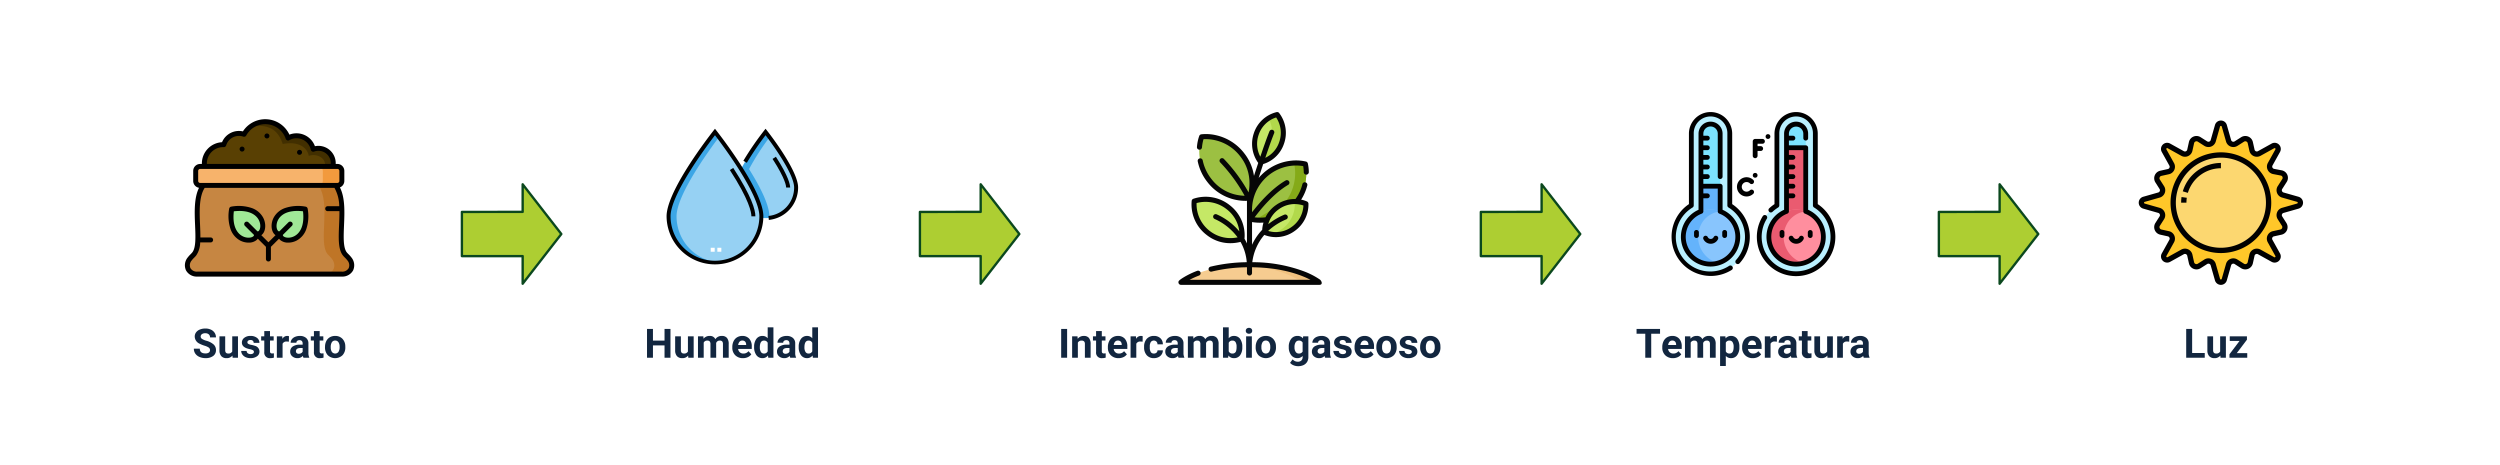 <svg xmlns="http://www.w3.org/2000/svg" xmlns:xlink="http://www.w3.org/1999/xlink" width="1048" height="195" viewBox="0 0 1048 195">
  <defs>
    <filter id="Rectángulo_348644" x="0" y="0" width="1048" height="195" filterUnits="userSpaceOnUse">
      <feOffset dy="3" input="SourceAlpha"/>
      <feGaussianBlur stdDeviation="3" result="blur"/>
      <feFlood flood-opacity="0.161"/>
      <feComposite operator="in" in2="blur"/>
      <feComposite in="SourceGraphic"/>
    </filter>
    <filter id="Icon_akar-arrow-right-thick" x="184.126" y="67.762" width="60.679" height="60.679" filterUnits="userSpaceOnUse">
      <feOffset dy="3" input="SourceAlpha"/>
      <feGaussianBlur stdDeviation="3" result="blur-2"/>
      <feFlood flood-opacity="0.161"/>
      <feComposite operator="in" in2="blur-2"/>
      <feComposite in="SourceGraphic"/>
    </filter>
    <filter id="Icon_akar-arrow-right-thick-2" x="611.268" y="67.762" width="60.679" height="60.679" filterUnits="userSpaceOnUse">
      <feOffset dy="3" input="SourceAlpha"/>
      <feGaussianBlur stdDeviation="3" result="blur-3"/>
      <feFlood flood-opacity="0.161"/>
      <feComposite operator="in" in2="blur-3"/>
      <feComposite in="SourceGraphic"/>
    </filter>
    <filter id="Icon_akar-arrow-right-thick-3" x="376.126" y="67.762" width="60.679" height="60.679" filterUnits="userSpaceOnUse">
      <feOffset dy="3" input="SourceAlpha"/>
      <feGaussianBlur stdDeviation="3" result="blur-4"/>
      <feFlood flood-opacity="0.161"/>
      <feComposite operator="in" in2="blur-4"/>
      <feComposite in="SourceGraphic"/>
    </filter>
    <filter id="Icon_akar-arrow-right-thick-4" x="803.268" y="67.762" width="60.679" height="60.679" filterUnits="userSpaceOnUse">
      <feOffset dy="3" input="SourceAlpha"/>
      <feGaussianBlur stdDeviation="3" result="blur-5"/>
      <feFlood flood-opacity="0.161"/>
      <feComposite operator="in" in2="blur-5"/>
      <feComposite in="SourceGraphic"/>
    </filter>
  </defs>
  <g id="Grupo_1008715" data-name="Grupo 1008715" transform="translate(814 7248.971)">
    <g transform="matrix(1, 0, 0, 1, -814, -7248.97)" filter="url(#Rectángulo_348644)">
      <rect id="Rectángulo_348644-2" data-name="Rectángulo 348644" width="1030" height="177" rx="15" transform="translate(9 6)" fill="#fff"/>
    </g>
    <path id="Trazado_715387" data-name="Trazado 715387" d="M42.035,14.829a1.278,1.278,0,0,0-.5-1.083,6.533,6.533,0,0,0-1.793-.8,12.71,12.71,0,0,1-2.05-.826,3.35,3.35,0,0,1-2.059-3,2.919,2.919,0,0,1,.552-1.747,3.6,3.6,0,0,1,1.585-1.2,5.967,5.967,0,0,1,2.32-.432,5.432,5.432,0,0,1,2.308.469,3.674,3.674,0,0,1,1.573,1.324,3.464,3.464,0,0,1,.56,1.942h-2.49a1.63,1.63,0,0,0-.523-1.291,2.15,2.15,0,0,0-1.469-.461,2.3,2.3,0,0,0-1.419.386,1.217,1.217,0,0,0-.506,1.017,1.166,1.166,0,0,0,.594.988,6.705,6.705,0,0,0,1.747.747,7.55,7.55,0,0,1,3.1,1.585,3.157,3.157,0,0,1,.971,2.357,2.909,2.909,0,0,1-1.187,2.461,5.2,5.2,0,0,1-3.2.892,6.171,6.171,0,0,1-2.54-.51,4.019,4.019,0,0,1-1.747-1.4,3.582,3.582,0,0,1-.6-2.059h2.5q0,2,2.391,2a2.326,2.326,0,0,0,1.386-.361A1.175,1.175,0,0,0,42.035,14.829Zm9.4,2.258a3.008,3.008,0,0,1-2.457,1.079,2.837,2.837,0,0,1-2.2-.83A3.543,3.543,0,0,1,46,14.9V9.019h2.4v5.809q0,1.4,1.278,1.4a1.732,1.732,0,0,0,1.677-.848V9.019h2.407V18H51.507Zm9-1.569A.773.773,0,0,0,60,14.825a4.95,4.95,0,0,0-1.4-.452q-3.2-.672-3.2-2.723a2.468,2.468,0,0,1,.992-2,4,4,0,0,1,2.594-.8,4.307,4.307,0,0,1,2.735.805,2.538,2.538,0,0,1,1.025,2.092h-2.4a1.161,1.161,0,0,0-.332-.851,1.405,1.405,0,0,0-1.038-.336,1.436,1.436,0,0,0-.938.274.865.865,0,0,0-.332.7.739.739,0,0,0,.378.643,3.885,3.885,0,0,0,1.274.423,10.407,10.407,0,0,1,1.511.4,2.482,2.482,0,0,1,1.9,2.416,2.343,2.343,0,0,1-1.054,1.988,4.548,4.548,0,0,1-2.723.76,4.75,4.75,0,0,1-2-.4,3.363,3.363,0,0,1-1.374-1.1,2.565,2.565,0,0,1-.5-1.515h2.274a1.252,1.252,0,0,0,.473.979,1.877,1.877,0,0,0,1.179.34,1.737,1.737,0,0,0,1.042-.261A.814.814,0,0,0,60.438,15.518Zm6.749-8.708V9.019h1.536v1.76H67.187v4.482a1.07,1.07,0,0,0,.191.714.959.959,0,0,0,.73.216,3.826,3.826,0,0,0,.706-.058V17.95a4.938,4.938,0,0,1-1.453.216,2.29,2.29,0,0,1-2.573-2.548V10.778H63.476V9.019h1.312V6.811Zm7.919,4.458a6.517,6.517,0,0,0-.863-.066,1.757,1.757,0,0,0-1.785.921V18h-2.4V9.019h2.266l.066,1.071a2.223,2.223,0,0,1,2-1.237,2.514,2.514,0,0,1,.747.108ZM81.215,18a2.664,2.664,0,0,1-.241-.805,2.9,2.9,0,0,1-2.266.971,3.189,3.189,0,0,1-2.187-.764,2.456,2.456,0,0,1-.867-1.926,2.538,2.538,0,0,1,1.058-2.191,5.222,5.222,0,0,1,3.059-.772h1.1V12a1.48,1.48,0,0,0-.32-1,1.257,1.257,0,0,0-1.009-.374,1.429,1.429,0,0,0-.95.291.987.987,0,0,0-.344.8h-2.4a2.41,2.41,0,0,1,.481-1.444A3.182,3.182,0,0,1,77.7,9.23a4.961,4.961,0,0,1,1.976-.378,3.92,3.92,0,0,1,2.635.834,2.918,2.918,0,0,1,.975,2.345v3.893a4.294,4.294,0,0,0,.357,1.934V18Zm-1.984-1.668a2.066,2.066,0,0,0,.979-.237,1.554,1.554,0,0,0,.664-.635V13.916h-.9q-1.8,0-1.917,1.245l-.008.141a.96.96,0,0,0,.315.739A1.225,1.225,0,0,0,79.231,16.332ZM88,6.811V9.019h1.536v1.76H88v4.482a1.07,1.07,0,0,0,.191.714.959.959,0,0,0,.73.216,3.826,3.826,0,0,0,.706-.058V17.95a4.938,4.938,0,0,1-1.453.216A2.29,2.29,0,0,1,85.6,15.618V10.778H84.286V9.019H85.6V6.811Zm2.25,6.616a5.326,5.326,0,0,1,.515-2.382,3.768,3.768,0,0,1,1.482-1.619,4.323,4.323,0,0,1,2.245-.573,4.09,4.09,0,0,1,2.968,1.112,4.464,4.464,0,0,1,1.282,3.021l.017.614A4.694,4.694,0,0,1,97.6,16.917a4.472,4.472,0,0,1-6.2,0,4.777,4.777,0,0,1-1.158-3.387Zm2.4.17a3.357,3.357,0,0,0,.481,1.958,1.73,1.73,0,0,0,2.739.008,3.674,3.674,0,0,0,.49-2.141,3.324,3.324,0,0,0-.49-1.945,1.592,1.592,0,0,0-1.378-.69,1.566,1.566,0,0,0-1.361.686A3.736,3.736,0,0,0,92.645,13.6Z" transform="translate(-768 -7117)" fill="#12263f"/>
    <path id="Trazado_715388" data-name="Trazado 715388" d="M41.064,18h-2.49V12.82H33.718V18h-2.49V5.914h2.49v4.9h4.856v-4.9h2.49Zm7.4-.913A3.008,3.008,0,0,1,46,18.166a2.837,2.837,0,0,1-2.2-.83,3.543,3.543,0,0,1-.776-2.432V9.019h2.4v5.809q0,1.4,1.278,1.4a1.732,1.732,0,0,0,1.677-.848V9.019h2.407V18H48.527Zm6.383-8.068.075,1A3.156,3.156,0,0,1,57.5,8.853a2.4,2.4,0,0,1,2.382,1.37,3.084,3.084,0,0,1,2.7-1.37,2.679,2.679,0,0,1,2.175.851,3.911,3.911,0,0,1,.714,2.561V18H63.061V12.272a1.71,1.71,0,0,0-.3-1.116,1.324,1.324,0,0,0-1.054-.353,1.5,1.5,0,0,0-1.494,1.029L60.222,18h-2.4V12.281a1.689,1.689,0,0,0-.307-1.129A1.337,1.337,0,0,0,56.47,10.8a1.555,1.555,0,0,0-1.478.847V18h-2.4V9.019Zm16.6,9.147a4.409,4.409,0,0,1-3.217-1.212,4.308,4.308,0,0,1-1.241-3.229v-.232a5.426,5.426,0,0,1,.523-2.42,3.838,3.838,0,0,1,1.482-1.644,4.159,4.159,0,0,1,2.187-.577,3.727,3.727,0,0,1,2.9,1.162,4.722,4.722,0,0,1,1.058,3.3v.979H69.42a2.229,2.229,0,0,0,.7,1.411,2.12,2.12,0,0,0,1.482.531,2.589,2.589,0,0,0,2.167-1l1.179,1.32a3.6,3.6,0,0,1-1.461,1.191A4.793,4.793,0,0,1,71.445,18.166Zm-.274-7.379a1.5,1.5,0,0,0-1.158.484,2.5,2.5,0,0,0-.569,1.384h3.337v-.192a1.786,1.786,0,0,0-.432-1.238A1.547,1.547,0,0,0,71.171,10.787Zm4.956,2.656a5.413,5.413,0,0,1,.942-3.345,3.057,3.057,0,0,1,2.577-1.245,2.751,2.751,0,0,1,2.167.979V5.25H84.22V18H82.053l-.116-.955a2.823,2.823,0,0,1-2.308,1.121,3.049,3.049,0,0,1-2.544-1.249A5.587,5.587,0,0,1,76.127,13.443Zm2.4.179a3.546,3.546,0,0,0,.44,1.937,1.433,1.433,0,0,0,1.278.673,1.605,1.605,0,0,0,1.569-.939v-3.55A1.582,1.582,0,0,0,80.26,10.8Q78.526,10.8,78.526,13.621ZM91.284,18a2.664,2.664,0,0,1-.241-.805,2.9,2.9,0,0,1-2.266.971A3.189,3.189,0,0,1,86.59,17.4a2.456,2.456,0,0,1-.867-1.926,2.538,2.538,0,0,1,1.058-2.191,5.222,5.222,0,0,1,3.059-.772h1.1V12a1.48,1.48,0,0,0-.32-1,1.257,1.257,0,0,0-1.009-.374,1.429,1.429,0,0,0-.95.291.987.987,0,0,0-.344.8h-2.4a2.41,2.41,0,0,1,.481-1.444A3.182,3.182,0,0,1,87.764,9.23a4.961,4.961,0,0,1,1.976-.378,3.92,3.92,0,0,1,2.635.834,2.918,2.918,0,0,1,.975,2.345v3.893a4.294,4.294,0,0,0,.357,1.934V18ZM89.3,16.332a2.066,2.066,0,0,0,.979-.237,1.554,1.554,0,0,0,.664-.635V13.916h-.9q-1.8,0-1.917,1.245l-.008.141a.96.96,0,0,0,.315.739A1.225,1.225,0,0,0,89.3,16.332Zm5.52-2.889a5.413,5.413,0,0,1,.942-3.345A3.057,3.057,0,0,1,98.34,8.853a2.751,2.751,0,0,1,2.167.979V5.25h2.407V18h-2.167l-.116-.955a2.823,2.823,0,0,1-2.308,1.121,3.049,3.049,0,0,1-2.544-1.249A5.587,5.587,0,0,1,94.82,13.443Zm2.4.179a3.546,3.546,0,0,0,.44,1.937,1.433,1.433,0,0,0,1.278.673,1.605,1.605,0,0,0,1.569-.939v-3.55a1.582,1.582,0,0,0-1.552-.939Q97.219,10.8,97.219,13.621Z" transform="translate(-574 -7117)" fill="#12263f"/>
    <path id="Trazado_715390" data-name="Trazado 715390" d="M27.891,7.931h-3.7V18H21.7V7.931H18.046V5.914h9.845Zm5.4,10.235a4.409,4.409,0,0,1-3.217-1.212,4.308,4.308,0,0,1-1.241-3.229v-.232a5.426,5.426,0,0,1,.523-2.42,3.838,3.838,0,0,1,1.482-1.644,4.159,4.159,0,0,1,2.187-.577,3.727,3.727,0,0,1,2.9,1.162,4.722,4.722,0,0,1,1.058,3.3v.979H31.261a2.229,2.229,0,0,0,.7,1.411,2.12,2.12,0,0,0,1.482.531,2.589,2.589,0,0,0,2.167-1l1.179,1.32a3.6,3.6,0,0,1-1.461,1.191A4.793,4.793,0,0,1,33.286,18.166Zm-.274-7.379a1.5,1.5,0,0,0-1.158.484,2.5,2.5,0,0,0-.569,1.384h3.337v-.192a1.786,1.786,0,0,0-.432-1.238A1.547,1.547,0,0,0,33.012,10.787Zm7.579-1.768.075,1a3.156,3.156,0,0,1,2.582-1.17,2.4,2.4,0,0,1,2.382,1.37,3.084,3.084,0,0,1,2.7-1.37A2.679,2.679,0,0,1,50.5,9.7a3.911,3.911,0,0,1,.714,2.561V18H48.809V12.272a1.71,1.71,0,0,0-.3-1.116,1.324,1.324,0,0,0-1.054-.353,1.5,1.5,0,0,0-1.494,1.029L45.97,18h-2.4V12.281a1.689,1.689,0,0,0-.307-1.129,1.337,1.337,0,0,0-1.046-.349,1.555,1.555,0,0,0-1.478.847V18h-2.4V9.019Zm20.553,4.574a5.387,5.387,0,0,1-.942,3.324,3.021,3.021,0,0,1-2.544,1.249,2.8,2.8,0,0,1-2.2-.946v4.233h-2.4V9.019h2.225l.083.88a2.819,2.819,0,0,1,2.274-1.046,3.041,3.041,0,0,1,2.582,1.229,5.532,5.532,0,0,1,.921,3.387Zm-2.4-.174a3.535,3.535,0,0,0-.444-1.934A1.446,1.446,0,0,0,57.01,10.8a1.571,1.571,0,0,0-1.552.863v3.677a1.6,1.6,0,0,0,1.569.888Q58.745,16.232,58.745,13.418Zm8.019,4.748a4.409,4.409,0,0,1-3.217-1.212,4.308,4.308,0,0,1-1.241-3.229v-.232a5.426,5.426,0,0,1,.523-2.42,3.838,3.838,0,0,1,1.482-1.644A4.159,4.159,0,0,1,66.5,8.853a3.727,3.727,0,0,1,2.9,1.162,4.722,4.722,0,0,1,1.058,3.3v.979H64.738a2.229,2.229,0,0,0,.7,1.411,2.12,2.12,0,0,0,1.482.531,2.589,2.589,0,0,0,2.167-1l1.179,1.32a3.6,3.6,0,0,1-1.461,1.191A4.793,4.793,0,0,1,66.763,18.166Zm-.274-7.379a1.5,1.5,0,0,0-1.158.484,2.5,2.5,0,0,0-.569,1.384H68.1v-.192a1.786,1.786,0,0,0-.432-1.238A1.547,1.547,0,0,0,66.49,10.787Zm10.376.481A6.517,6.517,0,0,0,76,11.2a1.757,1.757,0,0,0-1.785.921V18h-2.4V9.019h2.266l.066,1.071a2.223,2.223,0,0,1,2-1.237,2.514,2.514,0,0,1,.747.108ZM82.975,18a2.664,2.664,0,0,1-.241-.805,2.9,2.9,0,0,1-2.266.971,3.189,3.189,0,0,1-2.187-.764,2.456,2.456,0,0,1-.867-1.926,2.538,2.538,0,0,1,1.058-2.191,5.222,5.222,0,0,1,3.059-.772h1.1V12a1.48,1.48,0,0,0-.32-1,1.257,1.257,0,0,0-1.009-.374,1.429,1.429,0,0,0-.95.291.987.987,0,0,0-.344.8h-2.4a2.41,2.41,0,0,1,.481-1.444A3.182,3.182,0,0,1,79.455,9.23a4.961,4.961,0,0,1,1.976-.378,3.92,3.92,0,0,1,2.635.834,2.918,2.918,0,0,1,.975,2.345v3.893a4.294,4.294,0,0,0,.357,1.934V18Zm-1.984-1.668a2.066,2.066,0,0,0,.979-.237,1.554,1.554,0,0,0,.664-.635V13.916h-.9q-1.8,0-1.917,1.245l-.008.141a.96.96,0,0,0,.315.739A1.225,1.225,0,0,0,80.991,16.332Zm8.766-9.521V9.019h1.536v1.76H89.757v4.482a1.07,1.07,0,0,0,.191.714.959.959,0,0,0,.73.216,3.826,3.826,0,0,0,.706-.058V17.95a4.938,4.938,0,0,1-1.453.216,2.29,2.29,0,0,1-2.573-2.548V10.778H86.046V9.019h1.312V6.811Zm8.251,10.276a3.008,3.008,0,0,1-2.457,1.079,2.837,2.837,0,0,1-2.2-.83,3.543,3.543,0,0,1-.776-2.432V9.019h2.4v5.809q0,1.4,1.278,1.4a1.732,1.732,0,0,0,1.677-.848V9.019h2.407V18H98.074Zm9.181-5.819a6.517,6.517,0,0,0-.863-.066,1.757,1.757,0,0,0-1.785.921V18h-2.4V9.019h2.266l.066,1.071a2.223,2.223,0,0,1,2-1.237,2.514,2.514,0,0,1,.747.108ZM113.3,18a2.664,2.664,0,0,1-.241-.805,2.9,2.9,0,0,1-2.266.971A3.189,3.189,0,0,1,108.6,17.4a2.456,2.456,0,0,1-.867-1.926,2.538,2.538,0,0,1,1.058-2.191,5.222,5.222,0,0,1,3.059-.772h1.1V12a1.48,1.48,0,0,0-.32-1,1.257,1.257,0,0,0-1.009-.374,1.429,1.429,0,0,0-.95.291.987.987,0,0,0-.344.8h-2.4a2.41,2.41,0,0,1,.481-1.444,3.182,3.182,0,0,1,1.361-1.042,4.961,4.961,0,0,1,1.976-.378,3.92,3.92,0,0,1,2.635.834,2.918,2.918,0,0,1,.975,2.345v3.893a4.294,4.294,0,0,0,.357,1.934V18Zm-1.984-1.668a2.066,2.066,0,0,0,.979-.237,1.554,1.554,0,0,0,.664-.635V13.916h-.9q-1.8,0-1.917,1.245l-.008.141a.96.96,0,0,0,.315.739A1.225,1.225,0,0,0,111.314,16.332Z" transform="translate(-146 -7117)" fill="#12263f"/>
    <path id="Trazado_715391" data-name="Trazado 715391" d="M56.944,16h5.288v2H54.453V5.914h2.49Zm11.82,1.087a3.008,3.008,0,0,1-2.457,1.079,2.837,2.837,0,0,1-2.2-.83,3.543,3.543,0,0,1-.776-2.432V9.019h2.4v5.809q0,1.4,1.278,1.4a1.732,1.732,0,0,0,1.677-.848V9.019h2.407V18H68.83Zm6.89-1.021h4.391V18H72.591V16.539l4.225-5.586h-4.1V9.019h7.2v1.413Z" transform="translate(48 -7117)" fill="#12263f"/>
    <path id="Trazado_715389" data-name="Trazado 715389" d="M55.334,18h-2.49V5.914h2.49Zm4.358-8.981.075,1.038a3.136,3.136,0,0,1,2.582-1.2,2.606,2.606,0,0,1,2.125.838,3.912,3.912,0,0,1,.714,2.507V18h-2.4V12.256a1.556,1.556,0,0,0-.332-1.108,1.486,1.486,0,0,0-1.1-.344,1.65,1.65,0,0,0-1.519.863V18h-2.4V9.019ZM69.877,6.811V9.019h1.536v1.76H69.877v4.482a1.07,1.07,0,0,0,.191.714.959.959,0,0,0,.73.216,3.826,3.826,0,0,0,.706-.058V17.95a4.938,4.938,0,0,1-1.453.216,2.29,2.29,0,0,1-2.573-2.548V10.778H66.167V9.019h1.312V6.811Zm7.006,11.355a4.409,4.409,0,0,1-3.217-1.212,4.308,4.308,0,0,1-1.241-3.229v-.232a5.426,5.426,0,0,1,.523-2.42A3.838,3.838,0,0,1,74.43,9.429a4.159,4.159,0,0,1,2.187-.577,3.727,3.727,0,0,1,2.9,1.162,4.722,4.722,0,0,1,1.058,3.3v.979H74.857a2.229,2.229,0,0,0,.7,1.411,2.12,2.12,0,0,0,1.482.531,2.589,2.589,0,0,0,2.167-1l1.179,1.32a3.6,3.6,0,0,1-1.461,1.191A4.793,4.793,0,0,1,76.883,18.166Zm-.274-7.379a1.5,1.5,0,0,0-1.158.484,2.5,2.5,0,0,0-.569,1.384h3.337v-.192a1.786,1.786,0,0,0-.432-1.238A1.547,1.547,0,0,0,76.609,10.787Zm10.376.481a6.517,6.517,0,0,0-.863-.066,1.757,1.757,0,0,0-1.785.921V18h-2.4V9.019H84.2l.066,1.071a2.223,2.223,0,0,1,2-1.237,2.514,2.514,0,0,1,.747.108Zm4.731,4.964a1.573,1.573,0,0,0,1.079-.365,1.28,1.28,0,0,0,.432-.971h2.25a3.077,3.077,0,0,1-.5,1.673,3.286,3.286,0,0,1-1.341,1.179,4.2,4.2,0,0,1-1.88.419,3.9,3.9,0,0,1-3.038-1.224,4.845,4.845,0,0,1-1.112-3.383V13.4a4.79,4.79,0,0,1,1.1-3.312,3.854,3.854,0,0,1,3.03-1.237,3.778,3.778,0,0,1,2.7.959,3.4,3.4,0,0,1,1.033,2.552h-2.25a1.648,1.648,0,0,0-.432-1.139,1.6,1.6,0,0,0-2.362.173,3.541,3.541,0,0,0-.427,1.983v.249a3.586,3.586,0,0,0,.423,2A1.463,1.463,0,0,0,91.716,16.232ZM102.051,18a2.664,2.664,0,0,1-.241-.805,2.9,2.9,0,0,1-2.266.971,3.189,3.189,0,0,1-2.187-.764,2.456,2.456,0,0,1-.867-1.926,2.538,2.538,0,0,1,1.058-2.191,5.222,5.222,0,0,1,3.059-.772h1.1V12a1.48,1.48,0,0,0-.32-1,1.257,1.257,0,0,0-1.009-.374,1.429,1.429,0,0,0-.95.291.987.987,0,0,0-.344.8h-2.4a2.41,2.41,0,0,1,.481-1.444A3.182,3.182,0,0,1,98.531,9.23a4.961,4.961,0,0,1,1.976-.378,3.92,3.92,0,0,1,2.635.834,2.918,2.918,0,0,1,.975,2.345v3.893a4.294,4.294,0,0,0,.357,1.934V18Zm-1.984-1.668a2.066,2.066,0,0,0,.979-.237,1.554,1.554,0,0,0,.664-.635V13.916h-.9q-1.8,0-1.917,1.245l-.008.141a.96.96,0,0,0,.315.739A1.225,1.225,0,0,0,100.067,16.332Zm8.143-7.313.075,1a3.156,3.156,0,0,1,2.582-1.17,2.4,2.4,0,0,1,2.382,1.37,3.084,3.084,0,0,1,2.7-1.37,2.679,2.679,0,0,1,2.175.851,3.911,3.911,0,0,1,.714,2.561V18h-2.407V12.272a1.71,1.71,0,0,0-.3-1.116,1.324,1.324,0,0,0-1.054-.353,1.5,1.5,0,0,0-1.494,1.029L113.589,18h-2.4V12.281a1.689,1.689,0,0,0-.307-1.129,1.337,1.337,0,0,0-1.046-.349,1.555,1.555,0,0,0-1.478.847V18h-2.4V9.019Zm20.561,4.574a5.439,5.439,0,0,1-.921,3.366,3.052,3.052,0,0,1-2.573,1.208,2.8,2.8,0,0,1-2.333-1.121l-.108.955h-2.158V5.25h2.4V9.824a2.732,2.732,0,0,1,2.183-.971,3.077,3.077,0,0,1,2.577,1.208,5.446,5.446,0,0,1,.934,3.4Zm-2.4-.174a3.573,3.573,0,0,0-.432-1.988,1.46,1.46,0,0,0-1.287-.627,1.582,1.582,0,0,0-1.577.938v3.544a1.6,1.6,0,0,0,1.594.946,1.481,1.481,0,0,0,1.527-1.146A5.909,5.909,0,0,0,126.372,13.418ZM132.78,18h-2.407V9.019h2.407ZM130.232,6.694a1.181,1.181,0,0,1,.361-.888,1.556,1.556,0,0,1,1.963,0,1.175,1.175,0,0,1,.365.888,1.178,1.178,0,0,1-.369.9,1.539,1.539,0,0,1-1.951,0A1.178,1.178,0,0,1,130.232,6.694Zm4.15,6.732a5.327,5.327,0,0,1,.515-2.382,3.767,3.767,0,0,1,1.482-1.619,4.323,4.323,0,0,1,2.245-.573,4.09,4.09,0,0,1,2.968,1.112,4.464,4.464,0,0,1,1.282,3.021l.017.614a4.694,4.694,0,0,1-1.154,3.316,4.472,4.472,0,0,1-6.2,0,4.777,4.777,0,0,1-1.158-3.387Zm2.4.17a3.357,3.357,0,0,0,.481,1.958,1.73,1.73,0,0,0,2.739.008,3.674,3.674,0,0,0,.49-2.141,3.324,3.324,0,0,0-.49-1.945,1.592,1.592,0,0,0-1.378-.69,1.566,1.566,0,0,0-1.361.686A3.735,3.735,0,0,0,136.781,13.6Zm11.472-.154a5.264,5.264,0,0,1,.984-3.329,3.187,3.187,0,0,1,2.652-1.262,2.8,2.8,0,0,1,2.3,1.013l.1-.847h2.175V17.7a3.839,3.839,0,0,1-.535,2.05,3.439,3.439,0,0,1-1.507,1.328,5.3,5.3,0,0,1-2.274.457,4.925,4.925,0,0,1-1.926-.394,3.418,3.418,0,0,1-1.419-1.017l1.063-1.461a2.81,2.81,0,0,0,2.175,1,2.057,2.057,0,0,0,1.486-.51,1.915,1.915,0,0,0,.531-1.448v-.481a2.775,2.775,0,0,1-2.183.938,3.179,3.179,0,0,1-2.619-1.266,5.262,5.262,0,0,1-1-3.358Zm2.4.179a3.278,3.278,0,0,0,.49,1.916,1.558,1.558,0,0,0,1.345.694,1.666,1.666,0,0,0,1.569-.823V11.626A1.662,1.662,0,0,0,152.5,10.8a1.568,1.568,0,0,0-1.357.707A3.694,3.694,0,0,0,150.652,13.621ZM163.51,18a2.664,2.664,0,0,1-.241-.805,2.9,2.9,0,0,1-2.266.971,3.189,3.189,0,0,1-2.187-.764,2.456,2.456,0,0,1-.867-1.926,2.538,2.538,0,0,1,1.058-2.191,5.222,5.222,0,0,1,3.059-.772h1.1V12a1.48,1.48,0,0,0-.32-1,1.257,1.257,0,0,0-1.009-.374,1.429,1.429,0,0,0-.95.291.987.987,0,0,0-.344.8h-2.4a2.41,2.41,0,0,1,.481-1.444A3.182,3.182,0,0,1,159.99,9.23a4.961,4.961,0,0,1,1.976-.378,3.92,3.92,0,0,1,2.635.834,2.918,2.918,0,0,1,.975,2.345v3.893a4.294,4.294,0,0,0,.357,1.934V18Zm-1.984-1.668a2.066,2.066,0,0,0,.979-.237,1.554,1.554,0,0,0,.664-.635V13.916h-.9q-1.8,0-1.917,1.245l-.008.141a.96.96,0,0,0,.315.739A1.225,1.225,0,0,0,161.526,16.332Zm10.758-.813a.773.773,0,0,0-.436-.693,4.95,4.95,0,0,0-1.4-.452q-3.2-.672-3.2-2.723a2.468,2.468,0,0,1,.992-2,4,4,0,0,1,2.594-.8,4.307,4.307,0,0,1,2.735.805,2.538,2.538,0,0,1,1.025,2.092h-2.4a1.161,1.161,0,0,0-.332-.851,1.405,1.405,0,0,0-1.038-.336,1.436,1.436,0,0,0-.938.274.865.865,0,0,0-.332.7.739.739,0,0,0,.378.643,3.885,3.885,0,0,0,1.274.423,10.407,10.407,0,0,1,1.511.4,2.482,2.482,0,0,1,1.9,2.416,2.343,2.343,0,0,1-1.054,1.988,4.548,4.548,0,0,1-2.723.76,4.75,4.75,0,0,1-2-.4,3.363,3.363,0,0,1-1.374-1.1,2.565,2.565,0,0,1-.5-1.515h2.274a1.252,1.252,0,0,0,.473.979,1.877,1.877,0,0,0,1.179.34,1.737,1.737,0,0,0,1.042-.261A.814.814,0,0,0,172.284,15.518Zm8.01,2.648a4.409,4.409,0,0,1-3.217-1.212,4.308,4.308,0,0,1-1.241-3.229v-.232a5.426,5.426,0,0,1,.523-2.42,3.838,3.838,0,0,1,1.482-1.644,4.159,4.159,0,0,1,2.187-.577,3.727,3.727,0,0,1,2.9,1.162,4.722,4.722,0,0,1,1.058,3.3v.979h-5.719a2.228,2.228,0,0,0,.7,1.411,2.12,2.12,0,0,0,1.482.531,2.589,2.589,0,0,0,2.167-1l1.179,1.32a3.6,3.6,0,0,1-1.461,1.191A4.793,4.793,0,0,1,180.294,18.166Zm-.274-7.379a1.5,1.5,0,0,0-1.158.484,2.5,2.5,0,0,0-.569,1.384h3.337v-.192a1.786,1.786,0,0,0-.432-1.238A1.547,1.547,0,0,0,180.02,10.787Zm4.956,2.64a5.327,5.327,0,0,1,.515-2.382,3.767,3.767,0,0,1,1.482-1.619,4.323,4.323,0,0,1,2.245-.573,4.09,4.09,0,0,1,2.968,1.112,4.464,4.464,0,0,1,1.282,3.021l.017.614a4.694,4.694,0,0,1-1.154,3.316,4.472,4.472,0,0,1-6.2,0,4.777,4.777,0,0,1-1.158-3.387Zm2.4.17a3.357,3.357,0,0,0,.481,1.958,1.73,1.73,0,0,0,2.739.008,3.674,3.674,0,0,0,.49-2.141,3.324,3.324,0,0,0-.49-1.945,1.592,1.592,0,0,0-1.378-.69,1.566,1.566,0,0,0-1.361.686A3.735,3.735,0,0,0,187.375,13.6Zm12.451,1.922a.773.773,0,0,0-.436-.693,4.95,4.95,0,0,0-1.4-.452q-3.2-.672-3.2-2.723a2.468,2.468,0,0,1,.992-2,4,4,0,0,1,2.594-.8,4.307,4.307,0,0,1,2.735.805,2.538,2.538,0,0,1,1.025,2.092h-2.4a1.161,1.161,0,0,0-.332-.851,1.405,1.405,0,0,0-1.038-.336,1.436,1.436,0,0,0-.938.274.865.865,0,0,0-.332.7.739.739,0,0,0,.378.643,3.885,3.885,0,0,0,1.274.423,10.407,10.407,0,0,1,1.511.4,2.482,2.482,0,0,1,1.9,2.416,2.343,2.343,0,0,1-1.054,1.988,4.548,4.548,0,0,1-2.723.76,4.75,4.75,0,0,1-2-.4,3.363,3.363,0,0,1-1.374-1.1,2.565,2.565,0,0,1-.5-1.515h2.274a1.252,1.252,0,0,0,.473.979,1.877,1.877,0,0,0,1.179.34,1.737,1.737,0,0,0,1.042-.261A.814.814,0,0,0,199.826,15.518Zm3.5-2.092a5.327,5.327,0,0,1,.515-2.382,3.767,3.767,0,0,1,1.482-1.619,4.323,4.323,0,0,1,2.245-.573,4.09,4.09,0,0,1,2.968,1.112,4.464,4.464,0,0,1,1.282,3.021l.017.614a4.694,4.694,0,0,1-1.154,3.316,4.472,4.472,0,0,1-6.2,0,4.777,4.777,0,0,1-1.158-3.387Zm2.4.17a3.357,3.357,0,0,0,.481,1.958,1.73,1.73,0,0,0,2.739.008,3.674,3.674,0,0,0,.49-2.141,3.324,3.324,0,0,0-.49-1.945,1.592,1.592,0,0,0-1.378-.69,1.566,1.566,0,0,0-1.361.686A3.735,3.735,0,0,0,205.728,13.6Z" transform="translate(-422 -7117)" fill="#12263f"/>
    <g id="_x33_5_fertilizer" transform="translate(-736.5 -7217.133)">
      <g id="Grupo_1008710" data-name="Grupo 1008710" transform="translate(0 18.133)">
        <g id="Grupo_1008701" data-name="Grupo 1008701" transform="translate(1.036 23.564)">
          <path id="Trazado_715299" data-name="Trazado 715299" d="M11.725,229.427H72.149c4.028,0,5.362-3.551,3.274-6.338-.643-.859-1.341-1.409-1.877-2.058-2.667-3.278-1.068-11.61-1.3-19.025-.119-3.745-.706-7.256-2.552-9.758l-27.757-4.188-27.754,4.188c-4.044,5.49-2.048,15.822-2.314,22.86-.1,2.522-.484,4.62-1.544,5.922-.532.649-1.23,1.2-1.873,2.058-2.088,2.787-.754,6.338,3.274,6.338Z" transform="translate(-7.473 -188.061)" fill="#c68642" fill-rule="evenodd"/>
        </g>
        <g id="Grupo_1008702" data-name="Grupo 1008702" transform="translate(8.173 1.04)">
          <path id="Trazado_715300" data-name="Trazado 715300" d="M59.041,44.39l26.444,2.791,27.329-2.791a6.118,6.118,0,0,0,.155-1.382,6.227,6.227,0,0,0-8.39-5.819,7.18,7.18,0,0,0-10.549-4.719,10.108,10.108,0,0,0-18.447-1.552,6.615,6.615,0,0,0-8.5,4.35c-.087,0-.179-.008-.27-.008a7.859,7.859,0,0,0-7.771,9.128Z" transform="translate(-58.938 -25.635)" fill="#594003" fill-rule="evenodd"/>
        </g>
        <g id="Grupo_1008703" data-name="Grupo 1008703" transform="translate(4.534 19.796)">
          <path id="Trazado_715301" data-name="Trazado 715301" d="M63.658,168.841H92.091a1.878,1.878,0,0,0,1.877-1.868v-4.22a1.878,1.878,0,0,0-1.877-1.868H34.571a1.878,1.878,0,0,0-1.877,1.868v4.22a1.878,1.878,0,0,0,1.877,1.868H63.658Z" transform="translate(-32.694 -160.885)" fill="#f7b36b" fill-rule="evenodd"/>
        </g>
        <g id="Grupo_1008704" data-name="Grupo 1008704" transform="translate(55.945 27.752)">
          <path id="Trazado_715302" data-name="Trazado 715302" d="M403.435,218.262c5.493,7.454-.163,23.85,3.858,28.782.532.649,1.23,1.2,1.873,2.058,2.088,2.787.754,6.338-3.274,6.338h7.31c4.028,0,5.362-3.551,3.274-6.338-.643-.859-1.341-1.409-1.877-2.058-2.667-3.278-1.068-11.61-1.3-19.025-.119-3.745-.706-7.256-2.552-9.758Z" transform="translate(-403.435 -218.262)" fill="#bf7526" fill-rule="evenodd"/>
        </g>
        <g id="Grupo_1008705" data-name="Grupo 1008705" transform="translate(55.945 19.796)">
          <path id="Trazado_715303" data-name="Trazado 715303" d="M405.312,162.754v4.22a1.877,1.877,0,0,1-1.877,1.868h7.985a1.878,1.878,0,0,0,1.877-1.868v-4.22a1.878,1.878,0,0,0-1.877-1.868h-7.985a1.87,1.87,0,0,1,1.877,1.868Z" transform="translate(-403.435 -160.885)" fill="#f29a3d" fill-rule="evenodd"/>
        </g>
        <g id="Grupo_1008706" data-name="Grupo 1008706" transform="translate(19.343 37.429)">
          <path id="Trazado_715304" data-name="Trazado 715304" d="M139.74,288.293c-2.294,15.755,11.863,14.484,10.287,10.26C154.262,300.125,155.536,286.005,139.74,288.293Z" transform="translate(-139.488 -288.042)" fill="#a0e897" fill-rule="evenodd"/>
        </g>
        <g id="Grupo_1008707" data-name="Grupo 1008707" transform="translate(37.386 37.429)">
          <path id="Trazado_715305" data-name="Trazado 715305" d="M282.661,288.293c-15.8-2.288-14.522,11.832-10.287,10.26C270.8,302.777,284.955,304.048,282.661,288.293Z" transform="translate(-269.603 -288.042)" fill="#a0e897" fill-rule="evenodd"/>
        </g>
        <g id="Grupo_1008708" data-name="Grupo 1008708" transform="translate(27.668 1.04)">
          <path id="Trazado_715306" data-name="Trazado 715306" d="M199.519,27.63c9.414-1.417,12,3.392,13.351,7.367,6.322-1.263,10.287,1.279,10.914,4.976,3.227-1.2,7.5.914,6.719,4.418h3.4a6.118,6.118,0,0,0,.155-1.382,6.227,6.227,0,0,0-8.39-5.819,7.18,7.18,0,0,0-10.549-4.719,10.112,10.112,0,0,0-15.6-4.841Z" transform="translate(-199.519 -25.635)" fill="#422f00" fill-rule="evenodd"/>
        </g>
        <g id="Grupo_1008709" data-name="Grupo 1008709" transform="translate(0 0)">
          <path id="Trazado_715307" data-name="Trazado 715307" d="M167.474,101.671a1.04,1.04,0,1,0-.4,1.277A1.048,1.048,0,0,0,167.474,101.671Z" transform="translate(-142.53 -89.546)"/>
          <path id="Trazado_715308" data-name="Trazado 715308" d="M242.594,62a1.039,1.039,0,1,0-.41,1.28A1.048,1.048,0,0,0,242.594,62Z" transform="translate(-207.231 -55.372)"/>
          <path id="Trazado_715309" data-name="Trazado 715309" d="M341.109,111.491a1.04,1.04,0,1,0-.428,1.291A1.048,1.048,0,0,0,341.109,111.491Z" transform="translate(-292.086 -98.003)"/>
          <path id="Trazado_715310" data-name="Trazado 715310" d="M164.278,280.8a17.251,17.251,0,0,0-8.77.647,8.663,8.663,0,0,0-4.538,3.849c-1.3,2.369-1.236,5.36.143,6.956a3.068,3.068,0,0,0,.576.519l-2.982,2.976-2.985-2.977a3.069,3.069,0,0,0,.574-.518c1.379-1.6,1.44-4.587.143-6.956a8.663,8.663,0,0,0-4.538-3.849,17.25,17.25,0,0,0-8.77-.647,1.04,1.04,0,0,0-.88.88,17.145,17.145,0,0,0,.645,8.741,8.662,8.662,0,0,0,3.848,4.53,7.693,7.693,0,0,0,3.647.94,5.106,5.106,0,0,0,3.344-1.082,3.064,3.064,0,0,0,.514-.569l3.418,3.409v5.106a1.04,1.04,0,1,0,2.08,0V297.65l3.415-3.408a3.062,3.062,0,0,0,.513.568,5.1,5.1,0,0,0,3.344,1.082,7.7,7.7,0,0,0,3.647-.94,8.661,8.661,0,0,0,3.848-4.53,17.143,17.143,0,0,0,.645-8.741A1.04,1.04,0,0,0,164.278,280.8Zm-19.556,10.092a.634.634,0,0,1-.609.274l-3.78-3.771a1.04,1.04,0,0,0-1.469,1.473l3.78,3.77a.626.626,0,0,1-.27.6c-.825.715-2.83.876-4.63-.11-1.687-.924-4.325-3.488-3.535-10.367,6.912-.79,9.482,1.85,10.406,3.537C145.591,288.082,145.431,290.073,144.721,290.894Zm14.944,2.233c-1.8.985-3.8.824-4.63.11a.626.626,0,0,1-.27-.6l3.78-3.772a1.04,1.04,0,1,0-1.469-1.472l-3.778,3.77a.634.634,0,0,1-.61-.273c-.709-.821-.87-2.812.108-4.6.924-1.688,3.494-4.327,10.406-3.537C163.991,289.64,161.352,292.2,159.665,293.127Z" transform="translate(-113.684 -244.151)"/>
          <path id="Trazado_715311" data-name="Trazado 715311" d="M69.819,76.1a12.728,12.728,0,0,0-1.229-1.375c-.249-.251-.485-.488-.674-.717-1.6-1.964-1.4-6.551-1.2-11.407.233-5.456.491-11.561-1.731-15.88a2.911,2.911,0,0,0,1.859-2.708V39.8a2.916,2.916,0,0,0-2.917-2.908h-.7c.005-.114.009-.227.009-.341a7.266,7.266,0,0,0-8.719-7.1,8.22,8.22,0,0,0-10.7-4.849,11.151,11.151,0,0,0-19.489-1.36,7.664,7.664,0,0,0-8.749,4.534,8.914,8.914,0,0,0-8.45,8.882c0,.078,0,.156,0,.235H6.411A2.916,2.916,0,0,0,3.494,39.8v4.22a2.913,2.913,0,0,0,2.437,2.866C3.8,51.191,4.05,57.212,4.28,62.6c.207,4.858.4,9.446-1.2,11.408-.194.236-.43.475-.681.728A12.727,12.727,0,0,0,1.181,76.1a5.161,5.161,0,0,0-.714,5.386A5.1,5.1,0,0,0,5.288,84.1H65.712a5.1,5.1,0,0,0,4.821-2.615,5.161,5.161,0,0,0-.714-5.386ZM9.213,36.654a6.831,6.831,0,0,1,6.834-6.814c.075,0,.151,0,.223.007a1.044,1.044,0,0,0,1.044-.743,5.594,5.594,0,0,1,5.337-3.97,5.505,5.505,0,0,1,1.823.306,1.04,1.04,0,0,0,1.258-.486,9.068,9.068,0,0,1,16.548,1.39,1.04,1.04,0,0,0,1.5.571,6.14,6.14,0,0,1,9.02,4.032,1.04,1.04,0,0,0,1.378.757,5.186,5.186,0,0,1,6.989,4.843c0,.115,0,.228-.012.341H9.218c0-.078,0-.157,0-.235ZM5.574,44.017V39.8a.834.834,0,0,1,.837-.828H63.93a.834.834,0,0,1,.837.828v4.22a.834.834,0,0,1-.837.828H6.411a.834.834,0,0,1-.837-.828Zm63.1,36.541a3.107,3.107,0,0,1-2.96,1.466H5.288a3.107,3.107,0,0,1-2.96-1.466,3.07,3.07,0,0,1,.518-3.208A10.9,10.9,0,0,1,3.879,76.2c.274-.276.557-.562.815-.876a9.812,9.812,0,0,0,1.725-5.539h4.371a1.04,1.04,0,1,0,0-2.08H6.5c.013-1.613-.06-3.361-.138-5.194-.236-5.545-.5-11.8,1.932-15.586H62.71a16.113,16.113,0,0,1,2,7.677H59.878a1.04,1.04,0,0,0,0,2.08h4.907c.022,1.942-.063,3.929-.144,5.832-.234,5.49-.437,10.232,1.666,12.814.255.309.536.591.807.864a10.87,10.87,0,0,1,1.04,1.155,3.07,3.07,0,0,1,.518,3.208Z" transform="translate(0 -18.133)"/>
        </g>
      </g>
    </g>
    <g id="humedad" transform="translate(-534.571 -7195)">
      <path id="Trazado_715312" data-name="Trazado 715312" d="M46.406,47.467a19.451,19.451,0,0,1-38.9,0C7.5,36.725,26.954,12.1,26.954,12.1S46.406,36.725,46.406,47.467Zm0,0" transform="translate(-6.668 -10.754)" fill="#96d1f3"/>
      <path id="Trazado_715313" data-name="Trazado 715313" d="M290.8,12.106A115.06,115.06,0,0,0,280.535,27.67c4.424,7.046,8.507,14.88,8.507,19.8,0,.207,0,.414-.011.619A12.817,12.817,0,0,0,303.61,35.4c0-7.076-12.812-23.295-12.812-23.295Zm0,0" transform="translate(-249.304 -10.758)" fill="#96d1f3"/>
      <path id="Trazado_715314" data-name="Trazado 715314" d="M10.845,47.468c0-8.8,13.066-26.934,17.78-33.188-1.037-1.376-1.67-2.178-1.67-2.178S7.5,36.725,7.5,47.468A19.451,19.451,0,0,0,26.955,66.919c.563,0,1.12-.025,1.67-.072a19.451,19.451,0,0,1-17.78-19.379Zm0,0" transform="translate(-6.668 -10.754)" fill="#3ca6e6"/>
      <path id="Trazado_715315" data-name="Trazado 715315" d="M292.375,48.087c.007-.206.011-.411.011-.619,0-4.921-4.083-12.755-8.507-19.8A104.892,104.892,0,0,1,292.472,14.3c-1.014-1.366-1.671-2.2-1.671-2.2a115.051,115.051,0,0,0-10.262,15.565c4.424,7.046,8.506,14.88,8.506,19.8,0,.207,0,.413-.011.619a12.865,12.865,0,0,0,3.445.013l-.1-.013Zm0,0" transform="translate(-249.307 -10.755)" fill="#3ca6e6"/>
      <path id="Trazado_715316" data-name="Trazado 715316" d="M170.642,449.811h-1.67v-1.67h1.67Zm-2.784,0h-1.67v-1.67h1.67Zm0,0" transform="translate(-147.686 -398.25)" fill="#fff"/>
      <path id="Trazado_715317" data-name="Trazado 715317" d="M20.287,0C14.37,7.49,0,27.185,0,36.713a20.287,20.287,0,0,0,40.573,0C40.573,27.185,26.2,7.489,20.287,0Zm0,55.33A18.637,18.637,0,0,1,1.67,36.713c0-9.233,15.24-29.6,18.616-34,3.376,4.4,18.616,24.767,18.616,34A18.637,18.637,0,0,1,20.287,55.33Zm0,0"/>
      <path id="Trazado_715318" data-name="Trazado 715318" d="M249.049,167.685c0-2.72-1.613-8.451-9.3-20.306l-1.4.908c8.147,12.571,9.026,17.753,9.026,19.4Zm0,0" transform="translate(-211.817 -130.972)"/>
      <path id="Trazado_715319" data-name="Trazado 715319" d="M406.4,118.408c0-1.1-.583-4.571-5.976-12.9l-1.4.908c5.432,8.385,5.707,11.457,5.707,11.987Zm0,0" transform="translate(-354.601 -93.766)"/>
      <path id="Trazado_715320" data-name="Trazado 715320" d="M299.145.83,298.49,0a124.005,124.005,0,0,0-9.3,13.432l1.441.845A124.366,124.366,0,0,1,298.49,2.715c3.388,4.441,11.977,16.405,11.977,21.928A11.932,11.932,0,0,1,299.7,36.558l.167,1.663a13.649,13.649,0,0,0,12.268-13.579c0-7.282-12.461-23.141-12.992-23.813Zm0,0" transform="translate(-256.996 0)"/>
    </g>
    <g id="planta" transform="translate(-363.71 -7201.998)">
      <path id="Trazado_715321" data-name="Trazado 715321" d="M51.21,459.729c0-.047,8.637-7.379,29.005-7.379,19.784,0,29.005,7.332,29.005,7.379Z" transform="translate(-6.439 -388.349)" fill="#f6cc90"/>
      <path id="Trazado_715322" data-name="Trazado 715322" d="M234.028,452.351q-1.9,0-3.656.081c17.332.8,25.445,7.253,25.445,7.3h7.216C263.033,459.683,253.812,452.351,234.028,452.351Z" transform="translate(-160.251 -388.35)" fill="#f0c17f"/>
      <path id="Trazado_715323" data-name="Trazado 715323" d="M280.612,19.391a12.274,12.274,0,0,1-8.719,8.024A12.72,12.72,0,0,1,269.977,15.7a12.406,12.406,0,0,1,8.781-8.2A12.655,12.655,0,0,1,280.612,19.391Z" transform="translate(-193.664 -6.441)" fill="#c5e866"/>
      <path id="Trazado_715324" data-name="Trazado 715324" d="M288.416,7.5a11.342,11.342,0,0,0-3.643,1.568,12.669,12.669,0,0,1,.828,10.322,12.2,12.2,0,0,1-5.06,6.464,10.33,10.33,0,0,0,1.01,1.56,12.274,12.274,0,0,0,8.719-8.024A12.654,12.654,0,0,0,288.416,7.5Z" transform="translate(-203.322 -6.441)" fill="#b2d94b"/>
      <path id="Trazado_715325" data-name="Trazado 715325" d="M261.366,174.735a18.083,18.083,0,0,1-6.731-.241,19.729,19.729,0,0,1,5.245-17.643,19.185,19.185,0,0,1,17.793-5.468,19.592,19.592,0,0,1-3.5,15.6" transform="translate(-180.759 -129.602)" fill="#9cc042"/>
      <path id="Trazado_715326" data-name="Trazado 715326" d="M289.913,151.384a17.608,17.608,0,0,0-6.22-.281,12.038,12.038,0,0,1,1.551.281,19.592,19.592,0,0,1-3.5,15.6l-12.809,7.755c-.142.02-.282.038-.421.055a19.535,19.535,0,0,0,5.09-.055l12.809-7.755A19.592,19.592,0,0,0,289.913,151.384Z" transform="translate(-192.998 -129.604)" fill="#85aa18"/>
      <path id="Trazado_715327" data-name="Trazado 715327" d="M104.286,261.942a14.939,14.939,0,0,1,5.707,13.2A15.29,15.29,0,0,1,95.86,272.7a15.1,15.1,0,0,1-5.886-13.338A15.212,15.212,0,0,1,104.286,261.942Z" transform="translate(-39.655 -222.004)" fill="#c5e866"/>
      <path id="Trazado_715328" data-name="Trazado 715328" d="M109.769,91.174a18.992,18.992,0,0,0,16.845,7.31,19.736,19.736,0,0,0-3.131-18.141A19.2,19.2,0,0,0,106.458,72.8,19.635,19.635,0,0,0,109.769,91.174Z" transform="translate(-53.03 -62.422)" fill="#9cc042"/>
      <path id="Trazado_715329" data-name="Trazado 715329" d="M310.935,276.833a12.232,12.232,0,0,1-11.763,1.278,12.707,12.707,0,0,1,5.378-10.573,12.363,12.363,0,0,1,11.918-1.385A12.642,12.642,0,0,1,310.935,276.833Z" transform="translate(-219.311 -227.699)" fill="#c5e866"/>
      <path id="Trazado_715330" data-name="Trazado 715330" d="M331.069,266.157a12.12,12.12,0,0,0-7.014-.71,10.192,10.192,0,0,1,2.345.71,12.642,12.642,0,0,1-5.532,10.68,12.36,12.36,0,0,1-4.694,2.006,12.179,12.179,0,0,0,9.363-2.006A12.641,12.641,0,0,0,331.069,266.157Z" transform="translate(-233.913 -227.702)" fill="#b2d94b"/>
      <path id="Trazado_715331" data-name="Trazado 715331" d="M102.958,70.182a31.612,31.612,0,0,0-6.879-3.5,61.65,61.65,0,0,0-21.407-3.737,21.564,21.564,0,0,1,5.037-11.44,13.244,13.244,0,0,0,12.518-1.5,13.619,13.619,0,0,0,5.987-11.632,1.061,1.061,0,0,0-.594-.874,11.057,11.057,0,0,0-2.465-.776,20.314,20.314,0,0,0,2.585-6.009,1.062,1.062,0,0,0-2.059-.515,18.238,18.238,0,0,1-2.907,6.256,13.542,13.542,0,0,0-8.139,2.51A13.189,13.189,0,0,0,80.2,44.116a18.513,18.513,0,0,1-4.547.017c2.156-2.908,7.776-9.957,14.1-13.638a1.062,1.062,0,0,0-1.067-1.834C82.529,32.242,77.17,38.619,74.587,42a18.614,18.614,0,0,1,16.5-19.482,17.794,17.794,0,0,1,4.928.149,17.324,17.324,0,0,1,.23,2.571,1.062,1.062,0,0,0,2.122-.037,17.032,17.032,0,0,0-.424-3.694,1.061,1.061,0,0,0-.743-.753,18.4,18.4,0,0,0-6.24-.356A20.541,20.541,0,0,0,78.37,26.5c-.369.37-.714.745-1.039,1.122.6-1.835,1.247-3.82,1.912-5.816a13.3,13.3,0,0,0,8.708-8.51A13.632,13.632,0,0,0,85.9.369a1.061,1.061,0,0,0-1-.353,13.385,13.385,0,0,0-9.591,8.9,13.69,13.69,0,0,0,1.853,12.412c-.619,1.859-1.223,3.7-1.781,5.419a20.009,20.009,0,0,0-4.094-9.481A20.557,20.557,0,0,0,59.506,9.719a18.391,18.391,0,0,0-6.239-.386,1.061,1.061,0,0,0-.827.661,18.084,18.084,0,0,0-.973,4.669,1.062,1.062,0,0,0,2.115.183,17.953,17.953,0,0,1,.636-3.471,17.8,17.8,0,0,1,4.911.436,18.262,18.262,0,0,1,10.489,6.766,17.852,17.852,0,0,1,3.871,11.541,19.933,19.933,0,0,1-.373,3.571A67.593,67.593,0,0,0,62.714,19.6a1.062,1.062,0,0,0-1.5,1.5A66.472,66.472,0,0,1,71.459,35.093a18.532,18.532,0,0,1-3.559-.432A17.717,17.717,0,0,1,57.574,28.1a18.71,18.71,0,0,1-3.7-7.894,1.062,1.062,0,0,0-2.08.42A20.81,20.81,0,0,0,55.9,29.407a20.183,20.183,0,0,0,16.535,7.806V55.082c-.32-.69-.666-1.344-1.03-1.963A15.917,15.917,0,0,0,65.287,39.1a16.161,16.161,0,0,0-15.36-2.733,1.061,1.061,0,0,0-.658.828,16.048,16.048,0,0,0,6.278,14.33,15.768,15.768,0,0,0,9.921,3.443,16.944,16.944,0,0,0,4.272-.544,20.428,20.428,0,0,1,2.613,8.524,67.843,67.843,0,0,0-15.247,1.881,1.062,1.062,0,0,0,.515,2.059,65.763,65.763,0,0,1,14.818-1.819v2.439a1.062,1.062,0,0,0,2.122,0V65.068c12.516.124,20.514,3.189,24.492,5.25H48.384a34.887,34.887,0,0,1,3.98-1.789,1.062,1.062,0,0,0-.754-1.984,34.439,34.439,0,0,0-5.639,2.7c-2.261,1.378-2.261,1.71-2.261,2.13a1.061,1.061,0,0,0,1.061,1.061h58.011c1.613,0,.978-1.694.177-2.259ZM85.842,40.713A11.332,11.332,0,0,1,96.1,39.174a11.556,11.556,0,0,1-5.08,9.088,11.133,11.133,0,0,1-9.7,1.567,26.051,26.051,0,0,1,7.622-4.862,1.062,1.062,0,0,0-.836-1.951,28.826,28.826,0,0,0-6.748,4A11.21,11.21,0,0,1,85.842,40.713Zm-8,5.676c.475,0,.982-.017,1.513-.056a14.392,14.392,0,0,0-.533,3.028,23.535,23.535,0,0,0-4.256,6.284V46.12A19.462,19.462,0,0,0,77.837,46.389ZM77.316,9.607A11.38,11.38,0,0,1,84.67,2.265,11.577,11.577,0,0,1,85.945,12.6a11.159,11.159,0,0,1-5.825,6.59c1.378-4.073,2.74-7.931,3.727-10.353a1.062,1.062,0,0,0-1.965-.8c-1.031,2.527-2.435,6.508-3.844,10.676a11.4,11.4,0,0,1-.722-9.109ZM56.861,49.863a14.1,14.1,0,0,1-5.193-8.069,13.945,13.945,0,0,1-.351-3.644,14.255,14.255,0,0,1,12.655,2.622,13.675,13.675,0,0,1,5.036,7.941c.1.465.177.907.229,1.319a24.84,24.84,0,0,0-2.118-2.252,25.656,25.656,0,0,0-7.448-4.933,1.062,1.062,0,0,0-.77,1.978,23.785,23.785,0,0,1,6.766,4.5,22.822,22.822,0,0,1,2.842,3.2,14.113,14.113,0,0,1-11.648-2.669Z" transform="translate(0 0)" fill="#060606"/>
    </g>
    <g id="termometro" transform="translate(-113.389 -7202)">
      <path id="Trazado_715332" data-name="Trazado 715332" d="M31.008,45.641V15.56a8.06,8.06,0,0,0-16.12,0V45.641a15.448,15.448,0,1,0,16.12,0Z" transform="translate(-6.493 -6.492)" fill="#b9f0ff"/>
      <path id="Trazado_715333" data-name="Trazado 715333" d="M100.56,41.53a4.03,4.03,0,1,0-8.06,0V63.551h8.06Z" transform="translate(-80.074 -32.462)" fill="#7ce3ff"/>
      <path id="Trazado_715334" data-name="Trazado 715334" d="M92.5,231.431h8.06v14.344H92.5Z" transform="translate(-80.074 -200.342)" fill="#64b3fb"/>
      <path id="Trazado_715335" data-name="Trazado 715335" d="M48.918,327.337a11.418,11.418,0,1,1,11.418-11.418A11.431,11.431,0,0,1,48.918,327.337Z" transform="translate(-32.463 -263.596)" fill="#88c5fd"/>
      <path id="Trazado_715336" data-name="Trazado 715336" d="M43.7,315.91q0-.242.01-.481s0-.007,0-.01a11.348,11.348,0,0,1,2.035-6.021,10.409,10.409,0,0,1,7.2-4.171c-.305-.115-.615-.22-.931-.309a11.394,11.394,0,0,0-10.726,2.506h0v0A11.416,11.416,0,0,0,52.016,326.9,11.439,11.439,0,0,1,43.7,315.91Z" transform="translate(-32.463 -263.587)" fill="#64b3fb"/>
      <path id="Trazado_715337" data-name="Trazado 715337" d="M298.008,45.641V15.56a8.06,8.06,0,1,0-16.12,0V45.641a15.448,15.448,0,1,0,16.12,0Z" transform="translate(-237.626 -6.492)" fill="#b9f0ff"/>
      <path id="Trazado_715338" data-name="Trazado 715338" d="M367.56,41.53a4.03,4.03,0,1,0-8.06,0v5.9h8.06Z" transform="translate(-311.207 -32.462)" fill="#7ce3ff"/>
      <path id="Trazado_715339" data-name="Trazado 715339" d="M359.5,111.431h8.06V141.9H359.5Z" transform="translate(-311.207 -96.462)" fill="#ea5b70"/>
      <path id="Trazado_715340" data-name="Trazado 715340" d="M315.918,327.337a11.418,11.418,0,1,1,11.418-11.418A11.431,11.431,0,0,1,315.918,327.337Z" transform="translate(-263.596 -263.596)" fill="#ff8e9e"/>
      <path id="Trazado_715341" data-name="Trazado 715341" d="M310.7,315.91q0-.242.01-.481s0-.007,0-.01a11.348,11.348,0,0,1,2.035-6.021,10.409,10.409,0,0,1,7.2-4.171c-.305-.115-.615-.22-.931-.309a11.394,11.394,0,0,0-10.726,2.506h0v0A11.416,11.416,0,0,0,319.017,326.9,11.438,11.438,0,0,1,310.7,315.91Z" transform="translate(-263.596 -263.587)" fill="#ea5b70"/>
      <path id="Trazado_715342" data-name="Trazado 715342" d="M210.333,206a1.009,1.009,0,0,0,1.426-1.426,4.033,4.033,0,1,0,0,5.706,1.009,1.009,0,0,0-1.426-1.426,2.017,2.017,0,1,1,0-2.853Z" transform="translate(-177.352 -176.07)"/>
      <circle id="Elipse_5689" data-name="Elipse 5689" cx="1.007" cy="1.007" r="1.007" transform="translate(34.143 25.514)"/>
      <path id="Trazado_715343" data-name="Trazado 715343" d="M255.173,91.965a1.009,1.009,0,0,0,1.009-1.009V88.939h1.277a1.009,1.009,0,1,0,0-2.017h-1.277V85.913h2.084a1.009,1.009,0,0,0,0-2.017h-3.093a1.009,1.009,0,0,0-1.009,1.009v6.052A1.008,1.008,0,0,0,255.173,91.965Z" transform="translate(-220.022 -72.626)"/>
      <circle id="Elipse_5690" data-name="Elipse 5690" cx="1.007" cy="1.007" r="1.007" transform="translate(39.516 9.26)"/>
      <path id="Trazado_715344" data-name="Trazado 715344" d="M25.523,38.6V9.068a9.067,9.067,0,1,0-18.135,0V38.6A16.451,16.451,0,0,0,25.316,66.184a1.008,1.008,0,0,0-1.088-1.7A14.437,14.437,0,1,1,8.923,40.007a1.007,1.007,0,0,0,.48-.859V9.067a7.052,7.052,0,1,1,14.1,0V39.149a1.008,1.008,0,0,0,.48.859A14.424,14.424,0,0,1,27.1,62.068a1.008,1.008,0,0,0,1.486,1.361,16.43,16.43,0,0,0,2.156-19.262,16.606,16.606,0,0,0-5.221-5.57Z"/>
      <path id="Trazado_715345" data-name="Trazado 715345" d="M37.388,66.937a12.426,12.426,0,1,0,10.075,0V57.059c0-.01,0-.02,0-.031a1.008,1.008,0,0,0-1.008-.977H39.4V54.037h1.679a1.007,1.007,0,1,0,0-2.015H39.4V50.007h1.679a1.007,1.007,0,0,0,0-2.015H39.4V45.977h1.679a1.007,1.007,0,1,0,0-2.015H39.4V41.947h1.679a1.007,1.007,0,0,0,0-2.015H39.4V37.917h1.679a1.007,1.007,0,1,0,0-2.015H39.4v-.864a3.022,3.022,0,0,1,6.045,0V53.029a1.007,1.007,0,1,0,2.015,0V35.037a5.037,5.037,0,1,0-10.075,0v31.9ZM46.1,68.553a10.411,10.411,0,1,1-7.347,0,1.008,1.008,0,0,0,.651-.942V62.1h1.679a1.007,1.007,0,1,0,0-2.015H39.4V58.066h6.045v9.545A1.007,1.007,0,0,0,46.1,68.553Z" transform="translate(-25.97 -25.97)"/>
      <path id="Trazado_715346" data-name="Trazado 715346" d="M72.007,368A1.008,1.008,0,0,0,71,369.008v1.343a1.007,1.007,0,1,0,2.015,0v-1.343A1.008,1.008,0,0,0,72.007,368Z" transform="translate(-61.462 -318.565)"/>
      <path id="Trazado_715347" data-name="Trazado 715347" d="M160.007,371.358a1.008,1.008,0,0,0,1.007-1.008v-1.343a1.007,1.007,0,1,0-2.015,0v1.343A1.008,1.008,0,0,0,160.007,371.358Z" transform="translate(-137.641 -318.565)"/>
      <path id="Trazado_715348" data-name="Trazado 715348" d="M105.239,386.1a1.007,1.007,0,0,0-1.343.474,1.384,1.384,0,0,1-2.481,0,1.007,1.007,0,1,0-1.818.869,3.4,3.4,0,0,0,6.116,0A1.007,1.007,0,0,0,105.239,386.1Z" transform="translate(-86.133 -334.145)"/>
      <path id="Trazado_715349" data-name="Trazado 715349" d="M292.523,38.6V9.068a9.067,9.067,0,1,0-18.135,0V38.6a16.625,16.625,0,0,0-2.193,1.737,1.008,1.008,0,1,0,1.38,1.469,14.592,14.592,0,0,1,2.348-1.795,1.007,1.007,0,0,0,.48-.859V9.068a7.052,7.052,0,1,1,14.1,0V39.149a1.008,1.008,0,0,0,.48.859,14.443,14.443,0,1,1-19.8,4.7,1.007,1.007,0,0,0-1.71-1.066A16.455,16.455,0,1,0,292.523,38.6Z" transform="translate(-231.133)"/>
      <path id="Trazado_715350" data-name="Trazado 715350" d="M304.388,66.937a12.426,12.426,0,1,0,10.075,0v-26c0-.01,0-.02,0-.031a1.008,1.008,0,0,0-1.006-.977H306.4V37.917h1.679a1.007,1.007,0,1,0,0-2.015H306.4v-.864a3.023,3.023,0,0,1,6.045,0v1.871a1.007,1.007,0,1,0,2.015,0V35.037a5.037,5.037,0,1,0-10.075,0Zm8.06-24.991V67.611a1.008,1.008,0,0,0,.651.942,10.411,10.411,0,1,1-7.347,0,1.007,1.007,0,0,0,.651-.942V62.1h1.679a1.007,1.007,0,1,0,0-2.015H306.4V58.066h1.679a1.007,1.007,0,1,0,0-2.015H306.4V54.036h1.679a1.007,1.007,0,1,0,0-2.015H306.4V50.006h1.679a1.007,1.007,0,1,0,0-2.015H306.4V45.976h1.679a1.007,1.007,0,1,0,0-2.015H306.4V41.946Z" transform="translate(-257.103 -25.97)"/>
      <path id="Trazado_715351" data-name="Trazado 715351" d="M339.008,368A1.008,1.008,0,0,0,338,369.008v1.343a1.008,1.008,0,0,0,2.015,0v-1.343A1.008,1.008,0,0,0,339.008,368Z" transform="translate(-292.595 -318.565)"/>
      <path id="Trazado_715352" data-name="Trazado 715352" d="M427.008,371.358a1.008,1.008,0,0,0,1.008-1.008v-1.343a1.008,1.008,0,0,0-2.015,0v1.343A1.008,1.008,0,0,0,427.008,371.358Z" transform="translate(-368.774 -318.565)"/>
      <path id="Trazado_715353" data-name="Trazado 715353" d="M368.415,386.571a1.007,1.007,0,1,0-1.818.869,3.4,3.4,0,0,0,6.116,0,1.007,1.007,0,1,0-1.818-.869,1.384,1.384,0,0,1-2.481,0Z" transform="translate(-317.266 -334.145)"/>
    </g>
    <g id="dom" transform="translate(81.557 -7199.443)">
      <g id="Grupo_1008713" data-name="Grupo 1008713" transform="translate(2.111 2.111)">
        <g id="Grupo_1008711" data-name="Grupo 1008711" transform="translate(0 0)">
          <path id="Trazado_715354" data-name="Trazado 715354" d="M67.6,33.921a1.467,1.467,0,0,1,0,2.822l-6.311,1.811A2.083,2.083,0,0,0,60.1,41.676l1.767,2.767a2.1,2.1,0,0,1,.167,1.922l-.022.044a2.056,2.056,0,0,1-1.467,1.233l-3.211.711a2.1,2.1,0,0,0-1.378,3.055l3.189,5.733a1.523,1.523,0,0,1,.189.722A1.447,1.447,0,0,1,58.9,58.9a1.464,1.464,0,0,1-1.755.244l-5.733-3.189a2.1,2.1,0,0,0-3.055,1.378l-.711,3.211a2.056,2.056,0,0,1-1.233,1.467l-.044.022a2.1,2.1,0,0,1-1.922-.167L41.676,60.1a2.083,2.083,0,0,0-3.122,1.189L36.743,67.6a1.467,1.467,0,0,1-2.822,0L32.11,61.286A2.083,2.083,0,0,0,28.988,60.1l-2.767,1.767a2.1,2.1,0,0,1-1.922.167l-.044-.022a2.056,2.056,0,0,1-1.233-1.467l-.711-3.211a2.1,2.1,0,0,0-3.055-1.378l-5.733,3.189a1.523,1.523,0,0,1-.722.189,1.447,1.447,0,0,1-1.033-.433,1.464,1.464,0,0,1-.244-1.755l3.189-5.733a2.1,2.1,0,0,0-1.378-3.055l-3.211-.711a2.056,2.056,0,0,1-1.467-1.233l-.022-.044A2.1,2.1,0,0,1,8.8,44.443l1.767-2.767a2.083,2.083,0,0,0-1.189-3.122L3.067,36.743a1.467,1.467,0,0,1,0-2.822L9.377,32.11a2.083,2.083,0,0,0,1.189-3.122L8.8,26.221A2.1,2.1,0,0,1,8.633,24.3l.022-.044a2.056,2.056,0,0,1,1.467-1.233l3.211-.711a2.1,2.1,0,0,0,1.378-3.055l-3.189-5.733a1.523,1.523,0,0,1-.189-.722,1.447,1.447,0,0,1,.433-1.033,1.464,1.464,0,0,1,1.755-.244l5.733,3.189a2.1,2.1,0,0,0,3.055-1.378l.711-3.211a2.056,2.056,0,0,1,1.233-1.467l.044-.022a2.1,2.1,0,0,1,1.922.167l2.767,1.767A2.083,2.083,0,0,0,32.11,9.377l1.811-6.311a1.467,1.467,0,0,1,2.822,0l1.811,6.311a2.083,2.083,0,0,0,3.122,1.189L44.443,8.8a2.1,2.1,0,0,1,1.922-.167l.044.022a2.056,2.056,0,0,1,1.233,1.467l.711,3.211a2.1,2.1,0,0,0,3.055,1.378l5.733-3.189a1.523,1.523,0,0,1,.722-.189,1.447,1.447,0,0,1,1.033.433,1.464,1.464,0,0,1,.244,1.755L56,19.188a2.086,2.086,0,0,0,1.433,3.055l3.2.6a2.105,2.105,0,0,1,1.644,1.633A2.063,2.063,0,0,1,62,26.01l-1.9,2.978a2.083,2.083,0,0,0,1.189,3.122Z" transform="translate(-2 -2)" fill="#ffc729"/>
        </g>
        <g id="Grupo_1008712" data-name="Grupo 1008712" transform="translate(13.333 13.333)">
          <circle id="Elipse_5691" data-name="Elipse 5691" cx="20" cy="20" r="20" transform="translate(-0.001 -0.001)" fill="#fcd770"/>
        </g>
      </g>
      <g id="Grupo_1008714" data-name="Grupo 1008714" transform="translate(1 1)">
        <path id="Trazado_715355" data-name="Trazado 715355" d="M34.11,13A21.11,21.11,0,1,0,55.22,34.11,21.134,21.134,0,0,0,34.11,13Zm0,40A18.888,18.888,0,1,1,53,34.11,18.909,18.909,0,0,1,34.11,53Z" transform="translate(0.333 0.333)"/>
        <path id="Trazado_715356" data-name="Trazado 715356" d="M17.621,28.905l2.13.633A14.53,14.53,0,0,1,33.6,19.222V17A16.767,16.767,0,0,0,17.621,28.905Z" transform="translate(0.846 0.777)"/>
        <path id="Trazado_715357" data-name="Trazado 715357" d="M17,32.238h2.222a14.693,14.693,0,0,1,.146-2.064l-2.2-.314A16.815,16.815,0,0,0,17,32.238Z" transform="translate(0.777 2.205)"/>
        <path id="Trazado_715358" data-name="Trazado 715358" d="M68.011,32.959l-6.314-1.8a.971.971,0,0,1-.553-1.455l1.9-2.977a3.195,3.195,0,0,0-2.1-4.853L57.75,21.26a.972.972,0,0,1-.667-1.427l3.147-5.663a2.584,2.584,0,0,0-3.513-3.513l-5.741,3.189a.972.972,0,0,1-1.421-.639L48.843,10a3.244,3.244,0,0,0-4.884-2.022L41.188,9.741a.971.971,0,0,1-1.457-.552l-1.8-6.314a2.583,2.583,0,0,0-4.969,0l-1.8,6.313a.972.972,0,0,1-1.457.553L26.927,7.975A3.245,3.245,0,0,0,22.042,10l-.711,3.209a.972.972,0,0,1-1.421.639l-5.741-3.189a2.584,2.584,0,0,0-3.513,3.513l3.189,5.742a.971.971,0,0,1-.639,1.419L10,22.041a3.246,3.246,0,0,0-2.022,4.884L9.741,29.7a.97.97,0,0,1-.553,1.454l-6.313,1.8a2.584,2.584,0,0,0,0,4.97l6.314,1.8a.971.971,0,0,1,.553,1.455L7.976,43.958A3.245,3.245,0,0,0,10,48.842l3.209.711a.971.971,0,0,1,.639,1.42l-3.189,5.741a2.584,2.584,0,0,0,3.513,3.515l5.741-3.189a.972.972,0,0,1,1.421.639l.711,3.21a3.244,3.244,0,0,0,4.884,2.022L29.7,61.146a.971.971,0,0,1,1.457.552l1.8,6.314a2.583,2.583,0,0,0,4.968,0l1.8-6.314a.972.972,0,0,1,1.457-.553l2.771,1.767a3.245,3.245,0,0,0,4.884-2.022l.711-3.209a.972.972,0,0,1,1.421-.639l5.741,3.189a2.584,2.584,0,0,0,3.513-3.513l-3.189-5.742a.971.971,0,0,1,.639-1.419l3.209-.711a3.246,3.246,0,0,0,2.022-4.884l-1.765-2.773a.97.97,0,0,1,.553-1.454l6.313-1.8a2.584,2.584,0,0,0,0-4.969Zm-.61,2.832-6.314,1.8a3.194,3.194,0,0,0-1.815,4.788l1.767,2.773a1,1,0,0,1,.058.943.975.975,0,0,1-.688.577l-3.209.711a3.194,3.194,0,0,0-2.1,4.669L58.287,57.8a.362.362,0,0,1-.492.493L52.054,55.1a3.193,3.193,0,0,0-4.67,2.1l-.71,3.208a1,1,0,0,1-.626.708.976.976,0,0,1-.9-.077l-2.772-1.768a3.195,3.195,0,0,0-4.788,1.817L35.79,67.4a.378.378,0,0,1-.7,0l-1.8-6.314a3.163,3.163,0,0,0-1.939-2.109,3.163,3.163,0,0,0-2.85.293l-2.771,1.767a1,1,0,0,1-.943.058.974.974,0,0,1-.578-.687L23.5,57.2a3.193,3.193,0,0,0-4.67-2.1l-5.74,3.189a.363.363,0,0,1-.493-.493l3.189-5.74a3.194,3.194,0,0,0-2.1-4.67l-3.208-.711a1,1,0,0,1-.709-.626.973.973,0,0,1,.079-.9l1.765-2.771A3.194,3.194,0,0,0,9.794,37.6l-6.315-1.8a.37.37,0,0,1-.257-.35.363.363,0,0,1,.262-.348l6.314-1.8A3.194,3.194,0,0,0,11.614,28.5L9.847,25.73a1,1,0,0,1-.058-.943.975.975,0,0,1,.688-.577l3.209-.711a3.194,3.194,0,0,0,2.1-4.669L12.6,13.089a.362.362,0,0,1,.492-.493l5.741,3.189a3.193,3.193,0,0,0,4.67-2.1l.71-3.208a1,1,0,0,1,.626-.708.982.982,0,0,1,.9.077L28.5,11.612A3.195,3.195,0,0,0,33.292,9.8l1.8-6.314a.378.378,0,0,1,.7,0L37.6,9.8a3.194,3.194,0,0,0,4.788,1.815l2.771-1.767a1.009,1.009,0,0,1,.943-.058.974.974,0,0,1,.578.687l.711,3.209a3.193,3.193,0,0,0,4.67,2.1L57.8,12.6a.363.363,0,0,1,.493.493l-3.147,5.663a3.192,3.192,0,0,0,2.193,4.688l3.194.609a.973.973,0,0,1,.639,1.478l-1.9,2.974a3.194,3.194,0,0,0,1.815,4.788l6.314,1.8h0a.371.371,0,0,1,.259.351A.363.363,0,0,1,67.4,35.791Z" transform="translate(-1 -1)"/>
      </g>
    </g>
    <g transform="matrix(1, 0, 0, 1, -814, -7248.97)" filter="url(#Icon_akar-arrow-right-thick)">
      <path id="Icon_akar-arrow-right-thick-5" data-name="Icon akar-arrow-right-thick" d="M46.179,25.34,29.971,4.5V16.054L4.5,16.078V34.6H29.971V46.179Z" transform="translate(189.13 69.76)" fill="#adce32" stroke="#0b481e" stroke-linecap="round" stroke-linejoin="round" stroke-width="1"/>
    </g>
    <g transform="matrix(1, 0, 0, 1, -814, -7248.97)" filter="url(#Icon_akar-arrow-right-thick-2)">
      <path id="Icon_akar-arrow-right-thick-6" data-name="Icon akar-arrow-right-thick" d="M46.179,25.34,29.971,4.5V16.054L4.5,16.078V34.6H29.971V46.179Z" transform="translate(616.27 69.76)" fill="#adce32" stroke="#0b481e" stroke-linecap="round" stroke-linejoin="round" stroke-width="1"/>
    </g>
    <g transform="matrix(1, 0, 0, 1, -814, -7248.97)" filter="url(#Icon_akar-arrow-right-thick-3)">
      <path id="Icon_akar-arrow-right-thick-7" data-name="Icon akar-arrow-right-thick" d="M46.179,25.34,29.971,4.5V16.054L4.5,16.078V34.6H29.971V46.179Z" transform="translate(381.13 69.76)" fill="#adce32" stroke="#0b481e" stroke-linecap="round" stroke-linejoin="round" stroke-width="1"/>
    </g>
    <g transform="matrix(1, 0, 0, 1, -814, -7248.97)" filter="url(#Icon_akar-arrow-right-thick-4)">
      <path id="Icon_akar-arrow-right-thick-8" data-name="Icon akar-arrow-right-thick" d="M46.179,25.34,29.971,4.5V16.054L4.5,16.078V34.6H29.971V46.179Z" transform="translate(808.27 69.76)" fill="#adce32" stroke="#0b481e" stroke-linecap="round" stroke-linejoin="round" stroke-width="1"/>
    </g>
  </g>
</svg>
